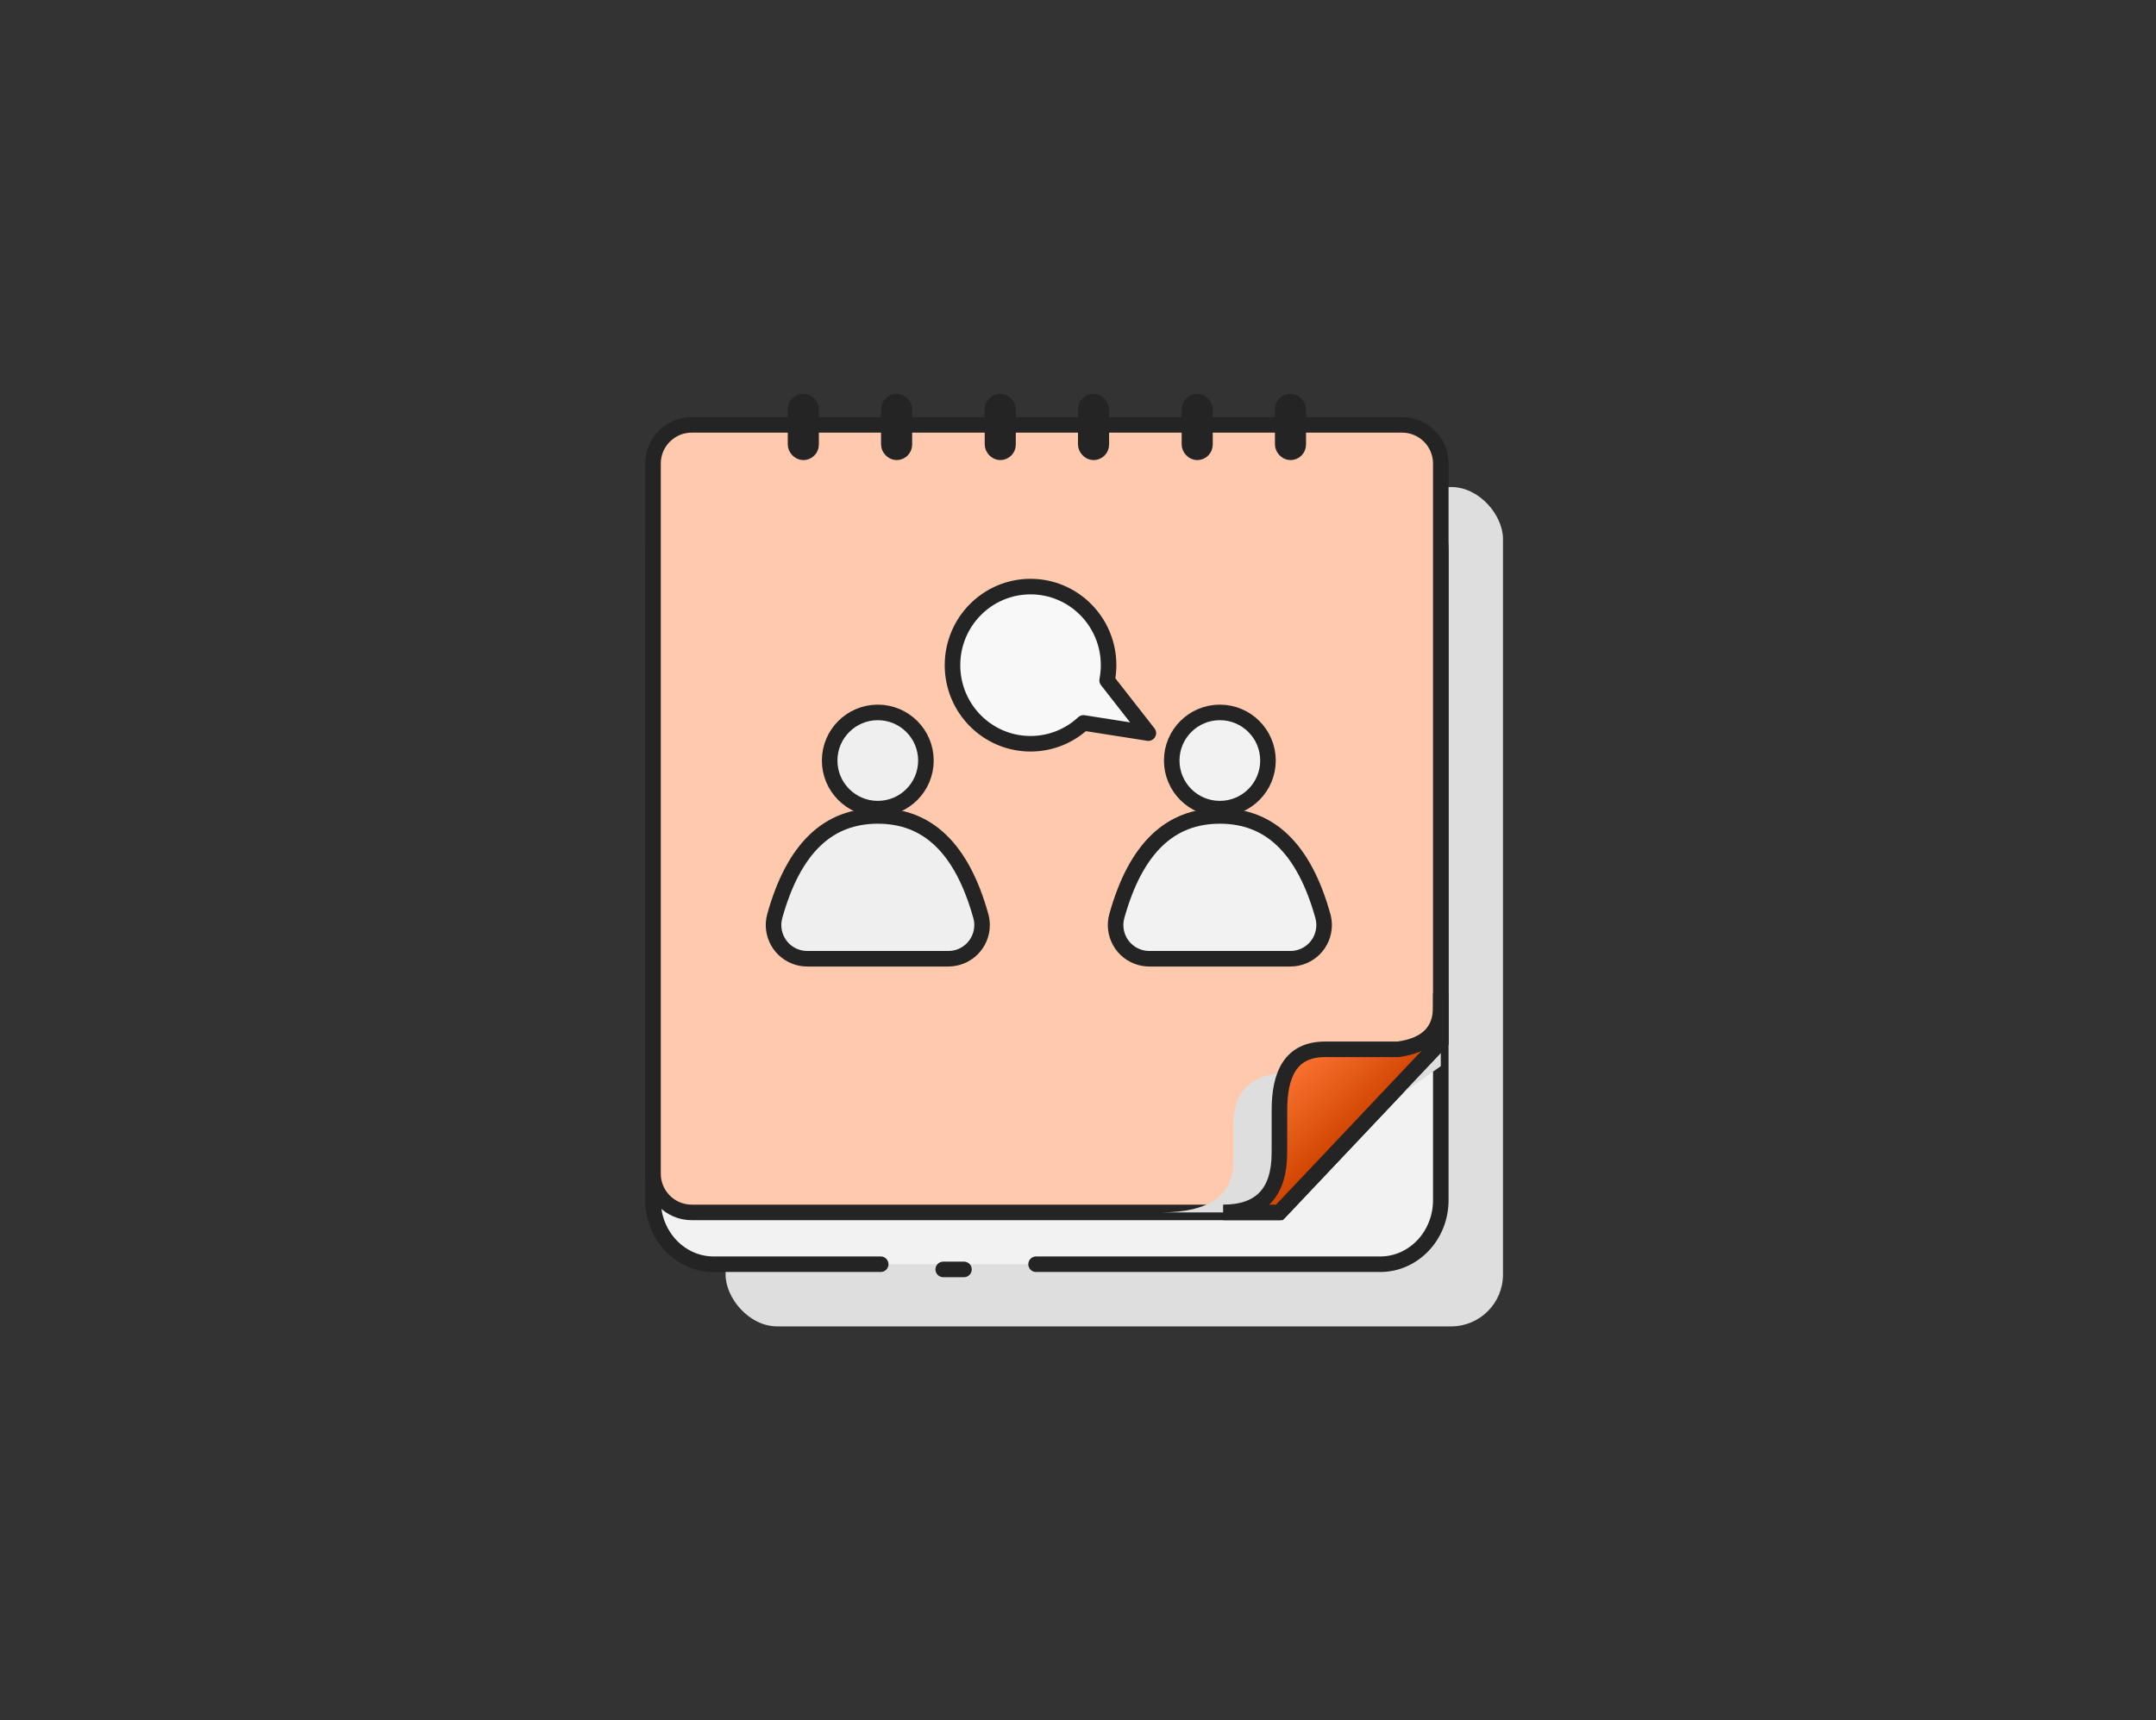 <svg xmlns="http://www.w3.org/2000/svg" width="208" height="166" viewBox="0 0 208 166">
  <rect x="0" y="0" width="208" height="166" fill="#333333" stroke="none"/>
  <defs>
    <linearGradient id="icon_expresstermin-a" x1="64.156%" x2="34.382%" y1="61.956%" y2="29.158%">
      <stop offset="0%" stop-color="#D04400"/>
      <stop offset="100%" stop-color="#FF7735"/>
    </linearGradient>
  </defs>
  <g fill="none" fill-rule="evenodd" transform="translate(63 38)">
    <rect width="75" height="81" x="7" y="9" fill="#DEDEDE" rx="5"/>
    <path fill="#F2F2F2" stroke="#242424" stroke-linecap="round" stroke-linejoin="round" stroke-width="1.5" d="M21.966,84 L5.846,84 C2.617,84 0,81.235 0,77.824 L0,15.176 C0,11.765 2.617,9 5.846,9 L70.154,9 C73.383,9 76,11.765 76,15.176 L76,77.824 C76,81.235 73.383,84 70.154,84 L41.607,84 L36.956,84 M30,84.5 L28,84.5"/>
    <path fill="#FFC9AE" stroke="#242424" stroke-linejoin="round" stroke-width="1.5" d="M3.733,3 L72.267,3 C74.329,3 76,4.671 76,6.733 L76,62.536 L76,62.536 L60.434,79 L3.733,79 C1.671,79 2.02886224e-15,77.329 0,75.267 L0,6.733 C-2.525054e-16,4.671 1.671,3 3.733,3 Z"/>
    <rect width="1.5" height="4.9" x="32.75" y=".75" fill="#D8D8D8" stroke="#242424" stroke-width="1.5" rx=".75"/>
    <rect width="1.5" height="4.9" x="22.75" y=".75" fill="#D8D8D8" stroke="#242424" stroke-width="1.5" rx=".75"/>
    <rect width="1.5" height="4.9" x="13.75" y=".75" fill="#D8D8D8" stroke="#242424" stroke-width="1.5" rx=".75"/>
    <rect width="1.5" height="4.9" x="41.75" y=".75" fill="#D8D8D8" stroke="#242424" stroke-width="1.5" rx=".75"/>
    <rect width="1.5" height="4.9" x="51.75" y=".75" fill="#D8D8D8" stroke="#242424" stroke-width="1.5" rx=".75"/>
    <rect width="1.5" height="4.9" x="60.75" y=".75" fill="#D8D8D8" stroke="#242424" stroke-width="1.5" rx=".75"/>
    <g fill="#EFEFEF" stroke="#242424" stroke-width="1.5" transform="translate(10 30)">
      <circle cx="11.685" cy="5.393" r="4.643"/>
      <path d="M11.685,10.739 C9.288,10.739 7.268,11.515 5.631,13.082 C3.935,14.706 2.652,17.152 1.747,20.397 C1.506,21.261 1.638,22.141 2.046,22.866 C2.455,23.59 3.14,24.159 4.004,24.4 C4.289,24.479 4.582,24.52 4.877,24.52 L18.493,24.52 C19.391,24.52 20.203,24.156 20.791,23.568 C21.38,22.98 21.743,22.167 21.743,21.27 C21.743,20.975 21.703,20.681 21.624,20.397 C20.719,17.152 19.436,14.706 17.739,13.082 C16.103,11.515 14.083,10.739 11.685,10.739 Z"/>
    </g>
    <g fill="#F2F2F2" stroke="#242424" stroke-width="1.5" transform="translate(43 30)">
      <circle cx="11.685" cy="5.393" r="4.643"/>
      <path d="M11.685,10.739 C9.288,10.739 7.268,11.515 5.631,13.082 C3.935,14.706 2.652,17.152 1.747,20.397 C1.506,21.261 1.638,22.141 2.046,22.866 C2.455,23.59 3.14,24.159 4.004,24.4 C4.289,24.479 4.582,24.52 4.877,24.52 L18.493,24.52 C19.391,24.52 20.203,24.156 20.791,23.568 C21.38,22.98 21.743,22.167 21.743,21.27 C21.743,20.975 21.703,20.681 21.624,20.397 C20.719,17.152 19.436,14.706 17.739,13.082 C16.103,11.515 14.083,10.739 11.685,10.739 Z"/>
    </g>
    <path fill="#F8F8F8" stroke="#242424" stroke-linejoin="round" stroke-width="1.5" d="M37.833,17.25 C35.74,17.25 33.845,18.092 32.473,19.453 C31.099,20.816 30.25,22.7 30.25,24.78 C30.25,26.75 31.013,28.545 32.261,29.887 L31.277,36.145 L36.364,32.168 C36.839,32.26 37.331,32.309 37.833,32.309 C39.927,32.309 41.822,31.467 43.193,30.106 C44.567,28.743 45.417,26.859 45.417,24.78 C45.417,22.7 44.567,20.816 43.193,19.453 C41.822,18.092 39.927,17.25 37.833,17.25 Z" transform="rotate(-90 37.833 26.191)"/>
    <path fill="#DEDEDE" d="M76,64.888 L55.987,79 L49,79 C53.657,79 55.984,77.359 55.981,74.078 C55.98,73.603 55.993,73.498 55.987,70.56 C55.98,67.622 57.331,65.511 61.64,65.511 C64.799,65.511 67.817,65.511 70.695,65.511 C74.232,65.193 76,64.029 76,62.021 C76,60.012 76,60.968 76,64.888 Z" style="mix-blend-mode:normal"/>
    <path fill="url(#icon_expresstermin-a)" stroke="#242424" stroke-width="1.5" d="M76,62.536 L60.434,79 L55,79 C58.622,79 60.432,77.086 60.429,73.257 C60.429,72.703 60.439,72.582 60.434,69.153 C60.429,65.725 61.479,63.263 64.831,63.263 C67.288,63.263 69.635,63.263 71.874,63.263 C74.625,62.891 76,61.534 76,59.191 C76,56.848 76,57.963 76,62.536 Z"/>
  </g>
</svg>
